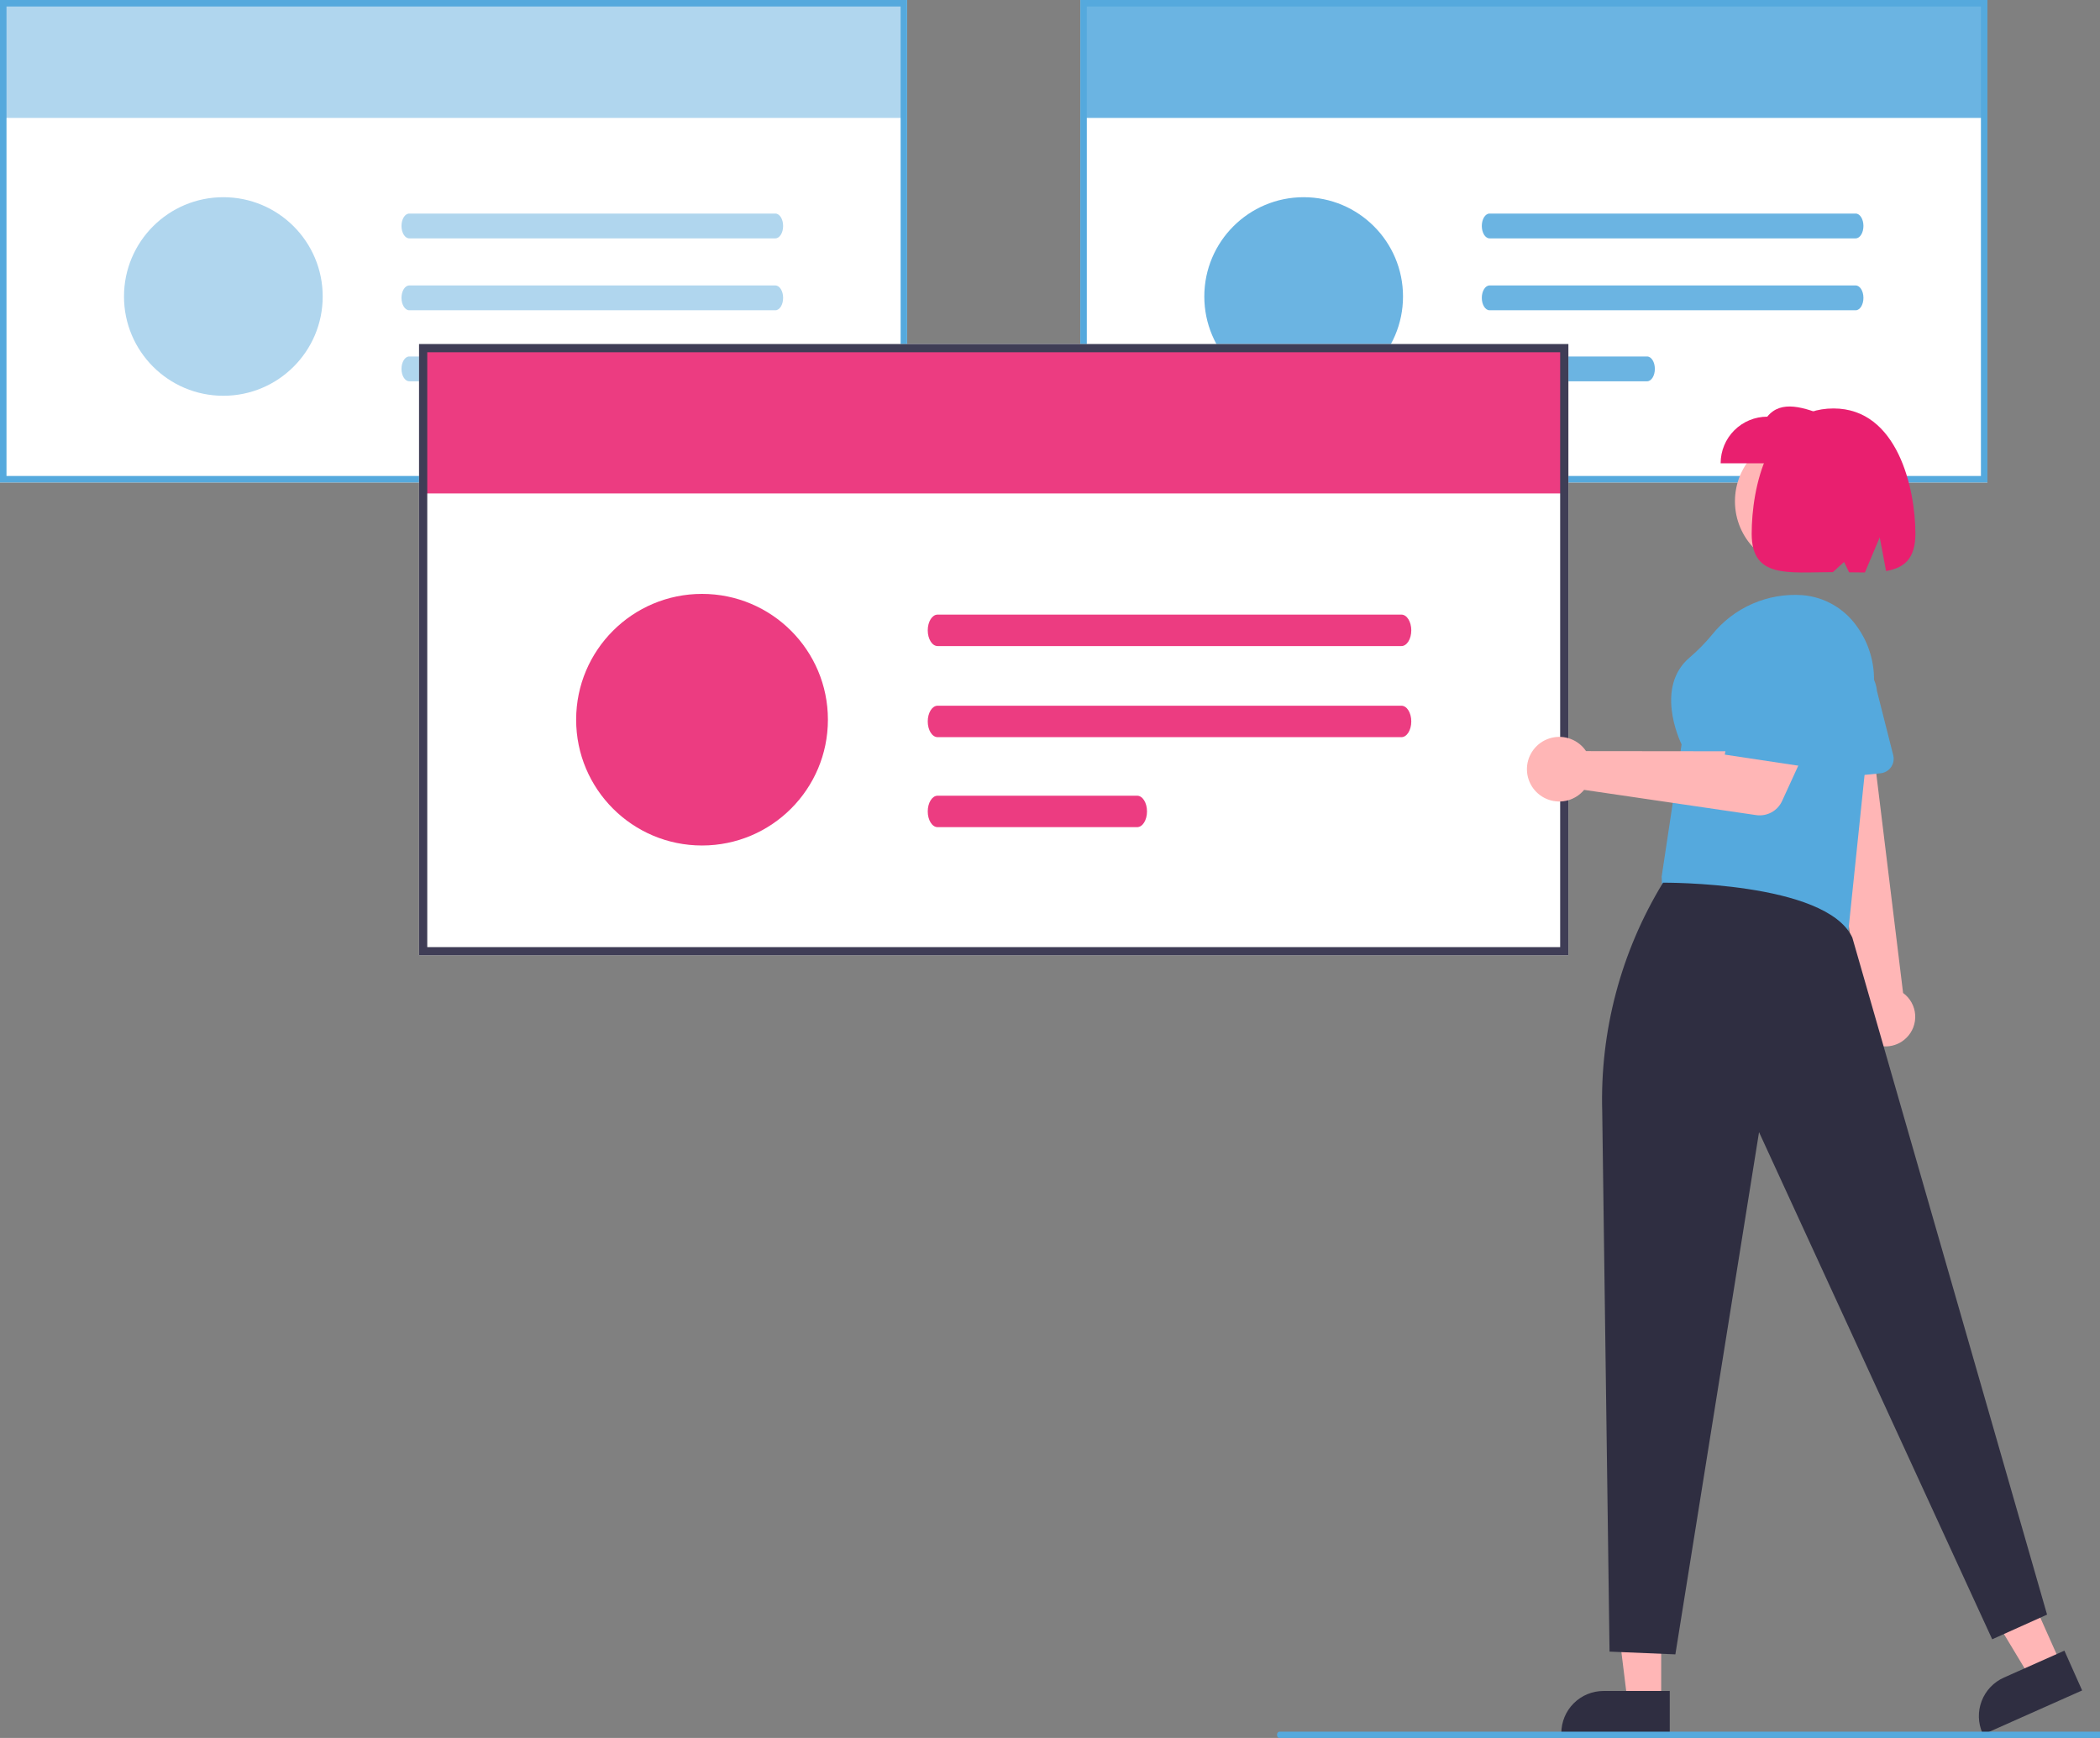<svg width="580" height="480" viewBox="0 0 580 480" fill="none" xmlns="http://www.w3.org/2000/svg">
<rect x="0" y="0" width="580" height="480" fill="#808080" stroke="none"/>
<path d="M250.537 133.249H0V0H250.537V133.249Z" fill="white"/>
<path d="M250.238 0.896H0.896V32.565H250.238V0.896Z" fill="#B0D6EE"/>
<path d="M250.537 133.249H0V0H250.537V133.249ZM1.794 131.457H248.743V1.793H1.794V131.457Z" fill="#55A9DD"/>
<path d="M113.029 58.982C111.845 58.985 110.886 60.523 110.889 62.415C110.891 64.302 111.848 65.831 113.029 65.835H214.149C215.334 65.831 216.292 64.294 216.29 62.401C216.288 60.514 215.331 58.985 214.149 58.982H113.029Z" fill="#B0D6EE"/>
<path d="M113.029 78.838C111.845 78.842 110.886 80.379 110.889 82.272C110.891 84.159 111.848 85.688 113.029 85.692H214.149C215.334 85.688 216.292 84.15 216.29 82.258C216.288 80.371 215.331 78.842 214.149 78.838H113.029Z" fill="#B0D6EE"/>
<path d="M113.029 98.455C111.845 98.458 110.886 99.996 110.889 101.888C110.891 103.775 111.848 105.304 113.029 105.308H156.541C157.726 105.304 158.684 103.767 158.682 101.874C158.68 99.987 157.723 98.458 156.541 98.455H113.029Z" fill="#B0D6EE"/>
<path d="M61.687 109.306C76.842 109.306 89.127 97.029 89.127 81.885C89.127 66.741 76.842 54.464 61.687 54.464C46.532 54.464 34.247 66.741 34.247 81.885C34.247 97.029 46.532 109.306 61.687 109.306Z" fill="#B0D6EE"/>
<path d="M548.909 133.249H298.372V0H548.909V133.249Z" fill="white"/>
<path d="M548.611 0.896H299.27V32.565H548.611V0.896Z" fill="#55A9DD" fill-opacity="0.87"/>
<path d="M548.909 133.249H298.372V0H548.909V133.249ZM300.166 131.457H547.115V1.793H300.166V131.457Z" fill="#55A9DD"/>
<path d="M411.402 58.982C410.218 58.985 409.259 60.523 409.262 62.415C409.264 64.302 410.221 65.831 411.402 65.835H512.522C513.707 65.831 514.665 64.294 514.663 62.401C514.661 60.514 513.704 58.985 512.522 58.982H411.402Z" fill="#55A9DD" fill-opacity="0.87"/>
<path d="M411.402 78.838C410.218 78.842 409.259 80.379 409.262 82.272C409.264 84.159 410.221 85.688 411.402 85.692H512.522C513.707 85.688 514.665 84.15 514.663 82.258C514.661 80.371 513.704 78.842 512.522 78.838H411.402Z" fill="#55A9DD" fill-opacity="0.87"/>
<path d="M411.402 98.455C410.218 98.458 409.259 99.996 409.262 101.888C409.264 103.775 410.221 105.304 411.402 105.308H454.914C456.099 105.304 457.057 103.767 457.055 101.874C457.053 99.987 456.096 98.458 454.914 98.455H411.402Z" fill="#55A9DD" fill-opacity="0.87"/>
<path d="M360.059 109.306C375.214 109.306 387.499 97.029 387.499 81.885C387.499 66.741 375.214 54.464 360.059 54.464C344.904 54.464 332.619 66.741 332.619 81.885C332.619 97.029 344.904 109.306 360.059 109.306Z" fill="#55A9DD" fill-opacity="0.87"/>
<path d="M433.175 263.849H115.733V95.016H433.175V263.849Z" fill="white"/>
<path d="M432.797 96.151H116.87V136.278H432.797V96.151Z" fill="#E91F6F" fill-opacity="0.87"/>
<path d="M433.175 263.849H115.733V95.016H433.175V263.849ZM118.006 261.577H430.902V97.287H118.006V261.577Z" fill="#3F3D56"/>
<path d="M258.948 169.748C257.447 169.753 256.232 171.701 256.235 174.098C256.238 176.49 257.451 178.427 258.948 178.432H387.071C388.572 178.427 389.787 176.479 389.784 174.081C389.781 171.69 388.568 169.753 387.071 169.748H258.948Z" fill="#E91F6F" fill-opacity="0.87"/>
<path d="M258.948 194.907C257.447 194.912 256.232 196.86 256.235 199.258C256.238 201.649 257.451 203.586 258.948 203.591H387.071C388.572 203.586 389.787 201.638 389.784 199.24C389.781 196.849 388.568 194.912 387.071 194.907H258.948Z" fill="#E91F6F" fill-opacity="0.87"/>
<path d="M258.948 219.762C257.447 219.767 256.232 221.715 256.235 224.113C256.238 226.504 257.451 228.441 258.948 228.446H314.079C315.58 228.441 316.795 226.493 316.792 224.095C316.789 221.704 315.576 219.767 314.079 219.762H258.948Z" fill="#E91F6F" fill-opacity="0.87"/>
<path d="M193.894 233.511C213.095 233.511 228.661 217.956 228.661 198.767C228.661 179.579 213.095 164.024 193.894 164.024C174.692 164.024 159.126 179.579 159.126 198.767C159.126 217.956 174.692 233.511 193.894 233.511Z" fill="#E91F6F" fill-opacity="0.87"/>
<path d="M569.238 459.614L560.754 463.392L542.137 432.486L554.659 426.912L569.238 459.614Z" fill="#FFB6B6"/>
<path d="M575.065 466.87L547.708 479.049L547.554 478.703C546.296 475.881 546.211 472.675 547.318 469.791C548.425 466.906 550.634 464.579 553.458 463.322L553.458 463.321L570.167 455.883L575.065 466.87Z" fill="#2F2E41"/>
<path d="M526.479 286.684C527.336 285.859 528.002 284.857 528.43 283.747C528.857 282.638 529.036 281.448 528.954 280.262C528.871 279.076 528.529 277.922 527.953 276.882C527.376 275.842 526.578 274.941 525.615 274.243L516.626 200.711L502.609 204.16L513.84 276.475C512.773 278.17 512.365 280.196 512.693 282.171C513.022 284.146 514.064 285.932 515.622 287.19C517.18 288.448 519.146 289.092 521.147 288.999C523.148 288.905 525.045 288.082 526.479 286.684Z" fill="#FFB6B6"/>
<path d="M521.684 212.557C521.048 213.13 520.245 213.485 519.392 213.57L501.054 215.417C500.478 215.475 499.896 215.409 499.349 215.222C498.801 215.035 498.3 214.732 497.88 214.335C497.459 213.937 497.13 213.453 496.914 212.917C496.697 212.38 496.599 211.803 496.626 211.225L497.483 192.883C497.347 191.526 497.483 190.157 497.883 188.853C498.282 187.55 498.936 186.339 499.808 185.29C501.125 183.682 502.889 182.5 504.877 181.893C506.866 181.286 508.99 181.282 510.981 181.881C512.972 182.48 514.741 183.656 516.063 185.26C517.386 186.863 518.203 188.822 518.411 190.89L522.894 208.579C523.073 209.289 523.055 210.035 522.842 210.736C522.629 211.437 522.229 212.066 521.684 212.557Z" fill="#55A9DD"/>
<path d="M510.261 259.371L459.272 249.242L458.933 242.128L458.939 242.083L464.436 205.593C463.697 204.054 457.159 189.663 466.658 181.596C468.898 179.688 470.965 177.586 472.835 175.315C475.798 171.609 479.617 168.677 483.964 166.77C488.31 164.864 493.055 164.039 497.79 164.368C500.724 164.606 503.572 165.476 506.138 166.918C508.704 168.36 510.927 170.34 512.655 172.722C516.43 177.784 518.138 184.092 517.432 190.365L510.261 259.371Z" fill="#55A9DD"/>
<path d="M458.803 470.052L449.516 470.051L445.097 434.249L458.806 434.25L458.803 470.052Z" fill="#FFB6B6"/>
<path d="M461.173 479.049L431.224 479.048V478.669C431.224 475.58 432.452 472.617 434.638 470.432C436.824 468.248 439.789 467.02 442.881 467.02H442.881L461.173 467.021L461.173 479.049Z" fill="#2F2E41"/>
<path d="M444.54 456.151L442.521 307.068C441.861 284.793 447.695 262.807 459.313 243.785C459.313 243.785 504.391 243.407 511.589 258.927L565.38 445.931L550.227 452.745L485.83 312.681L462.722 456.909L444.54 456.151Z" fill="#2F2E41"/>
<path d="M437.175 206.338C437.495 206.683 437.786 207.053 438.048 207.445L480.245 207.491L485.395 198.633L499.788 204.652L492.197 221.218C491.584 222.557 490.553 223.66 489.258 224.363C487.964 225.066 486.477 225.331 485.019 225.117L437.521 218.148C436.36 219.541 434.803 220.548 433.056 221.035C431.309 221.523 429.455 221.467 427.74 220.875C426.026 220.284 424.532 219.184 423.458 217.724C422.384 216.263 421.78 214.511 421.727 212.699C421.674 210.887 422.175 209.102 423.162 207.582C424.148 206.061 425.575 204.876 427.252 204.186C428.929 203.495 430.777 203.331 432.549 203.716C434.322 204.1 435.935 205.014 437.175 206.338Z" fill="#FFB6B6"/>
<path d="M476.36 208.414L482.508 176.877C483.149 173.587 484.989 170.651 487.671 168.638C490.353 166.625 493.687 165.677 497.027 165.979C499.074 166.163 501.052 166.81 502.811 167.871C504.57 168.932 506.065 170.378 507.183 172.101C508.3 173.825 509.011 175.779 509.261 177.817C509.511 179.855 509.295 181.924 508.627 183.866L499.02 211.821L476.36 208.414Z" fill="#55A9DD"/>
<path d="M497.785 157.049C508.061 157.049 516.393 148.723 516.393 138.454C516.393 128.184 508.061 119.858 497.785 119.858C487.508 119.858 479.177 128.184 479.177 138.454C479.177 148.723 487.508 157.049 497.785 157.049Z" fill="#FFB6B6"/>
<path d="M475.224 127.949H504.771V115.079C498.285 112.504 491.939 110.315 488.103 115.079C484.687 115.079 481.411 116.435 478.996 118.849C476.581 121.262 475.224 124.536 475.224 127.949Z" fill="#E91F6F"/>
<path d="M506.406 112.808C524.07 112.808 529.014 134.933 529.014 147.416C529.014 154.377 525.864 156.867 520.914 157.709L519.165 148.391L515.071 158.11C513.68 158.117 512.219 158.09 510.705 158.062L509.316 155.205L506.22 158.011C493.821 158.029 483.799 159.835 483.799 147.416C483.799 134.933 488.135 112.808 506.406 112.808Z" fill="#E91F6F"/>
<path d="M597.297 480H353.337C353.167 480 353.004 479.909 352.884 479.746C352.764 479.584 352.696 479.363 352.696 479.134C352.696 478.904 352.764 478.683 352.884 478.521C353.004 478.358 353.167 478.267 353.337 478.267H597.297C597.467 478.267 597.63 478.358 597.75 478.521C597.87 478.683 597.938 478.904 597.938 479.134C597.938 479.363 597.87 479.584 597.75 479.746C597.63 479.909 597.467 480 597.297 480Z" fill="#55A9DD"/>
</svg>
